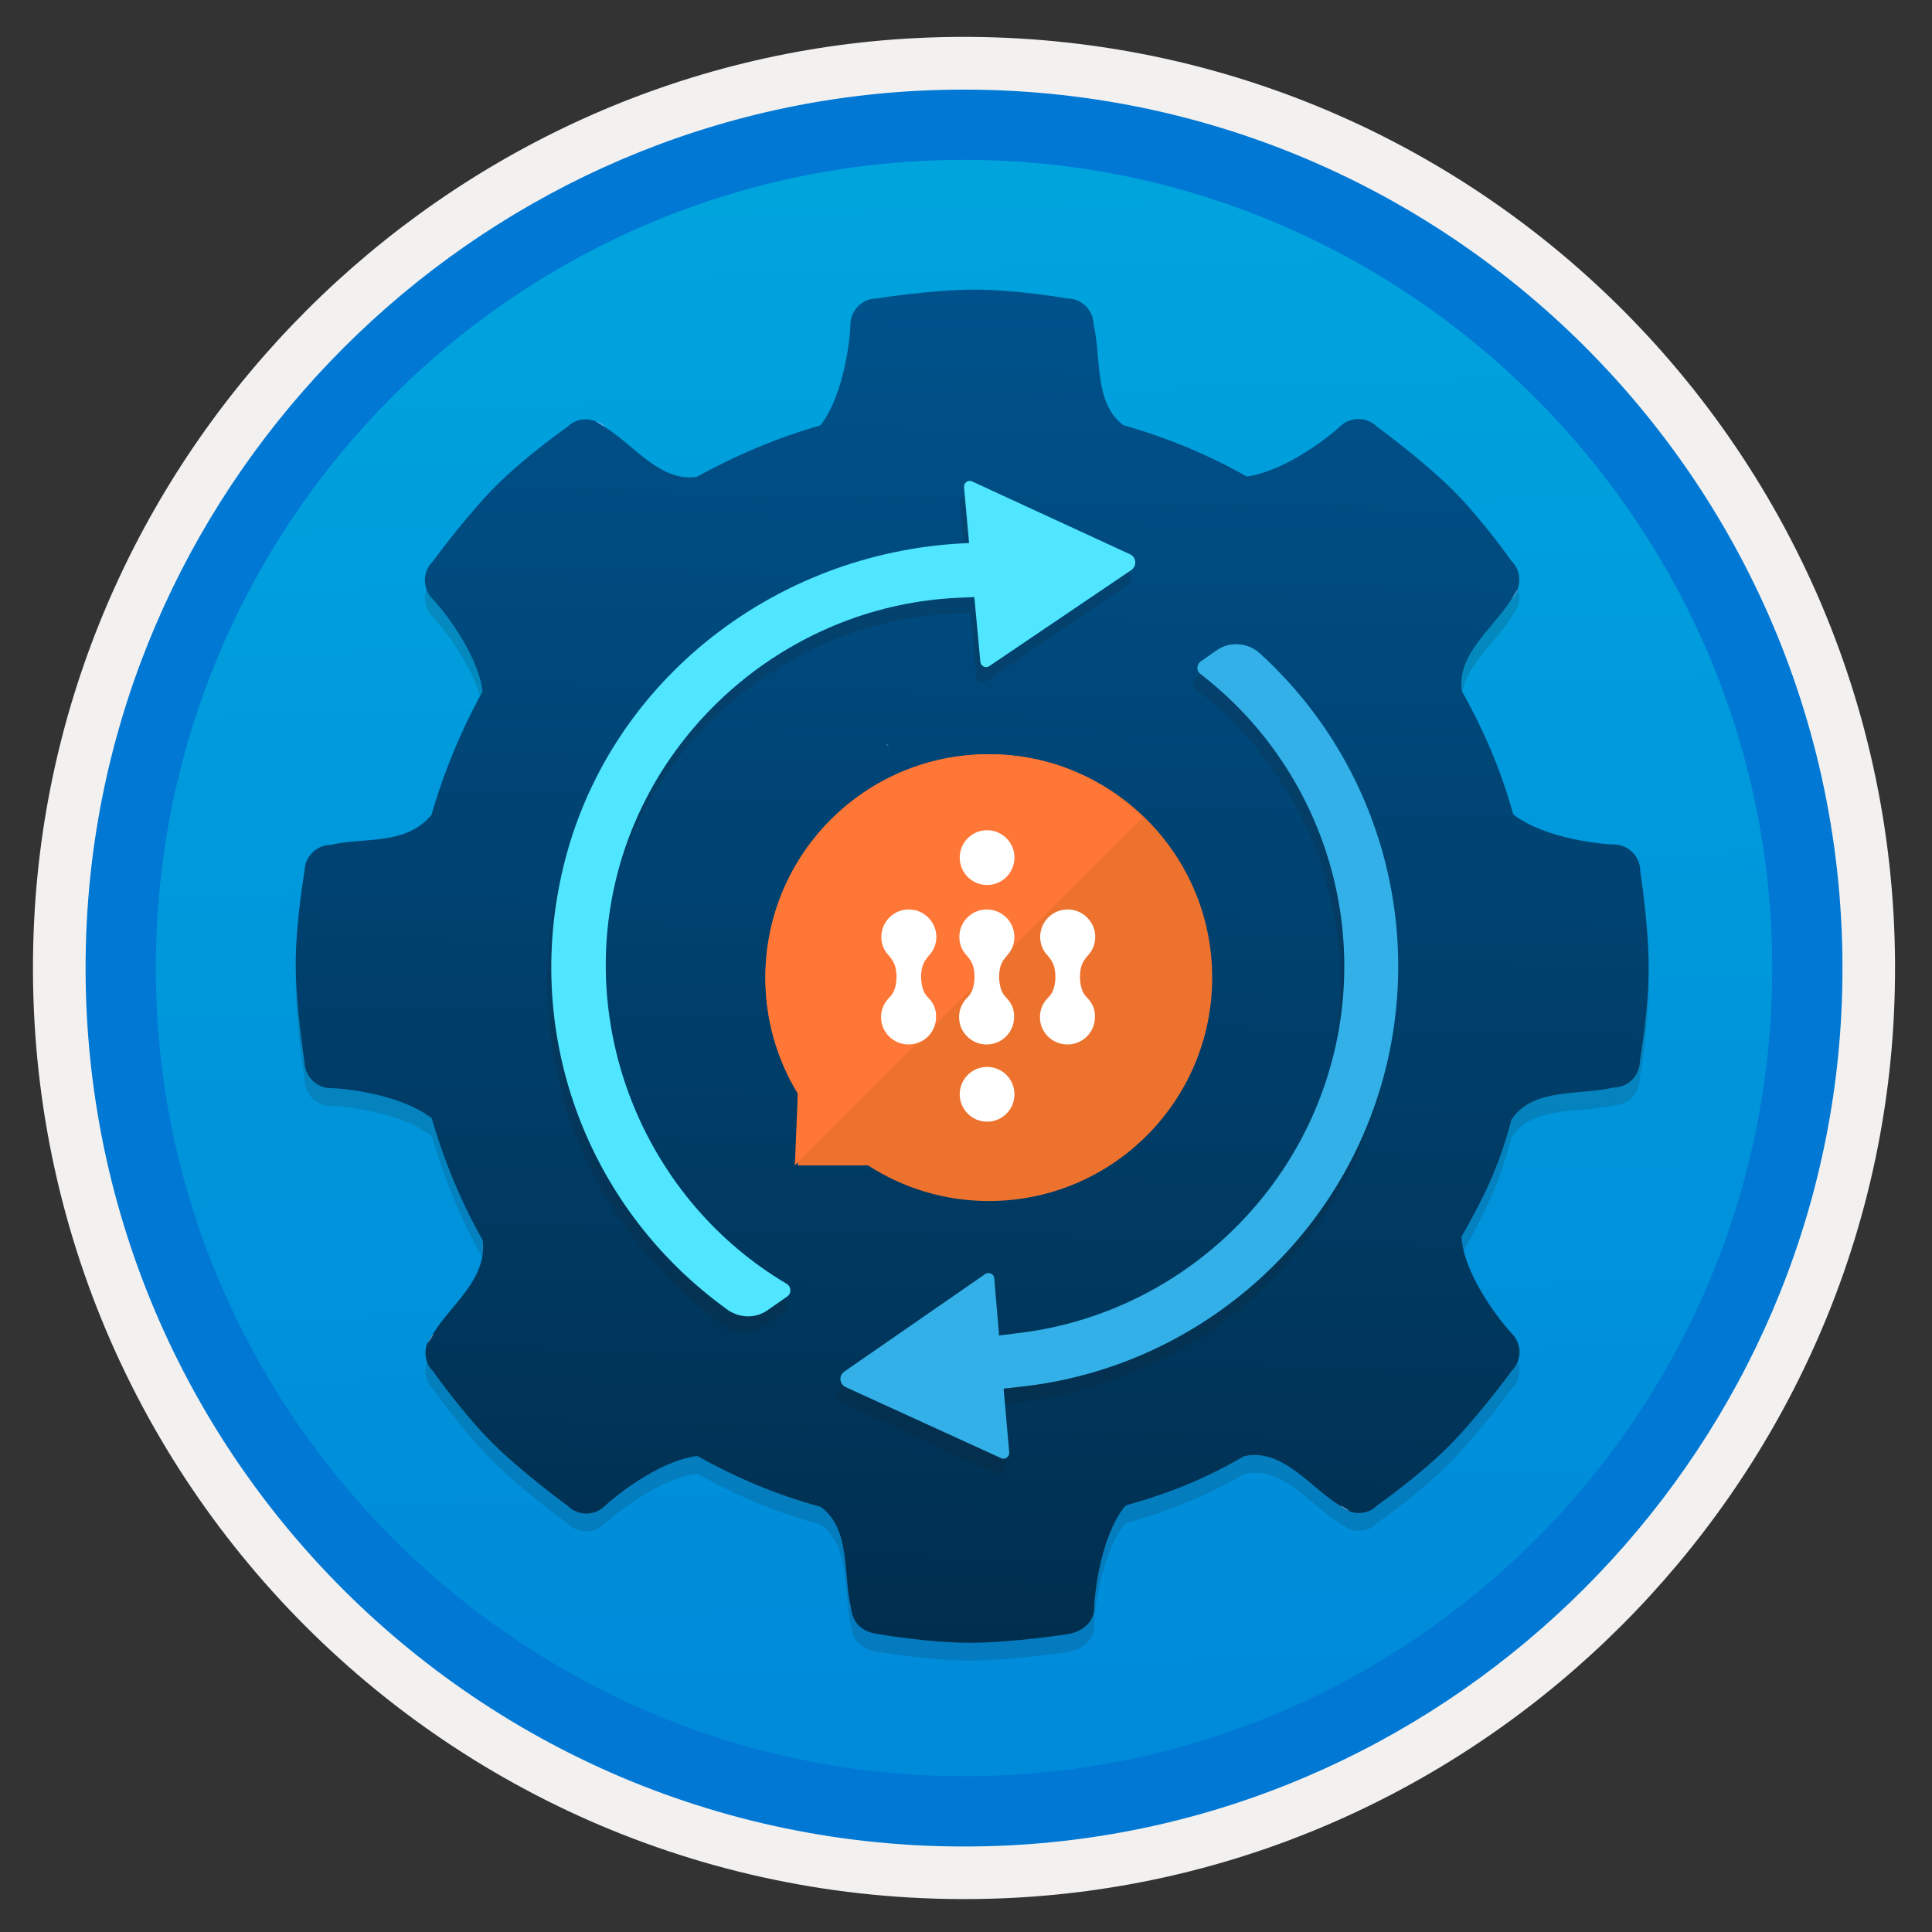 <svg width="103" height="103" viewBox="0 0 103 103" fill="none" xmlns="http://www.w3.org/2000/svg">
<rect x="0" y="0" width="103" height="103" fill="#333333" stroke="none"/>
<path d="M48.925 98.36C25.145 97.13 5.825 77.79 4.645 54C3.265 26.24 26.075 3.45 53.835 4.86C77.615 6.07 96.935 25.39 98.145 49.16C99.555 76.95 76.715 99.78 48.925 98.36Z" fill="url(#paint0_linear)"/>
<path fill-rule="evenodd" clip-rule="evenodd" d="M97.235 49.221C98.615 76.46 76.245 98.831 49.005 97.451C25.685 96.27 6.735 77.32 5.555 54.001C4.175 26.761 26.545 4.39 53.785 5.77C77.105 6.95 96.055 25.901 97.235 49.221ZM48.845 2.03C78.285 0.56 102.455 24.741 100.965 54.181C99.695 79.4 79.195 99.9 53.975 101.18C24.505 102.67 0.305 78.451 1.825 48.98C3.125 23.77 23.625 3.29 48.845 2.03Z" fill="#F2F1F0"/>
<path fill-rule="evenodd" clip-rule="evenodd" d="M94.425 49.37C95.715 74.94 74.725 95.94 49.155 94.64C27.265 93.53 9.475 75.74 8.365 53.85C7.065 28.28 28.065 7.28 53.635 8.58C75.525 9.69 93.315 27.48 94.425 49.37ZM48.955 4.84C76.735 3.43 99.575 26.26 98.165 54.05C96.955 77.84 77.625 97.17 53.835 98.38C26.045 99.79 3.215 76.96 4.625 49.17C5.835 25.38 25.165 6.05 48.955 4.84Z" fill="#0078D4"/>
<path opacity="0.15" d="M87.445 47.38C87.445 46.61 86.815 45.97 86.035 45.97C85.525 45.97 82.375 45.69 80.675 44.37C80.675 44.37 80.685 44.35 80.675 44.37C80.035 42.04 79.095 39.86 77.935 37.79C77.635 35.83 79.665 34.4 80.595 32.87C80.755 32.6 80.855 32.45 80.915 32.34C81.085 31.84 80.995 31.27 80.595 30.88C80.595 30.88 79.035 28.65 77.435 27.06C75.835 25.47 73.415 23.7 73.415 23.7C72.865 23.15 71.975 23.15 71.425 23.7C71.065 24.05 68.665 26.03 66.495 26.35C66.465 26.35 66.465 26.35 66.465 26.35C64.455 25.21 62.195 24.27 59.935 23.63H59.905C58.305 22.45 58.725 20.01 58.305 18.27C58.305 17.5 57.675 16.86 56.895 16.86C56.895 16.86 54.215 16.39 51.955 16.39C49.695 16.39 46.745 16.86 46.745 16.86C45.975 16.86 45.335 17.49 45.335 18.27C45.335 18.78 45.055 21.93 43.735 23.63C41.495 24.26 39.145 25.26 37.155 26.37C35.195 26.67 33.765 24.64 32.235 23.71C31.965 23.55 31.815 23.45 31.705 23.39C31.205 23.22 30.635 23.31 30.245 23.71C30.245 23.71 28.015 25.27 26.425 26.87C24.835 28.47 23.065 30.89 23.065 30.89C22.515 31.44 22.515 32.33 23.065 32.88C23.415 33.23 25.455 35.67 25.725 37.8V37.82C24.615 39.81 23.645 42.15 23.005 44.39C23.005 44.39 23.035 44.35 23.005 44.39C21.635 46.05 19.385 45.57 17.645 45.99C16.875 45.99 16.235 46.62 16.235 47.4C16.235 47.4 15.765 50.08 15.765 52.34C15.765 54.6 16.235 57.55 16.235 57.55C16.235 58.32 16.865 58.96 17.645 58.96C18.155 58.96 21.305 59.24 23.005 60.56C23.045 60.54 23.025 60.59 23.025 60.59C23.675 62.84 24.605 65.09 25.735 67.07C25.715 67.1 25.735 67.07 25.745 67.14C25.935 69.19 24.015 70.53 23.085 72.06C22.925 72.33 22.825 72.48 22.765 72.59C22.595 73.09 22.685 73.66 23.085 74.05C23.085 74.05 24.645 76.28 26.245 77.87C27.845 79.47 30.265 81.23 30.265 81.23C30.815 81.78 31.705 81.78 32.255 81.23C32.605 80.88 35.045 78.84 37.175 78.57C37.175 78.57 37.165 78.58 37.205 78.59C39.255 79.73 41.365 80.63 43.675 81.26C43.695 81.27 43.765 81.29 43.765 81.29C45.365 82.47 44.945 84.91 45.365 86.65C45.455 87.43 45.885 87.93 46.775 88.06C46.775 88.06 49.455 88.53 51.715 88.53C53.975 88.53 56.925 88.07 56.925 88.07C57.695 87.94 58.335 87.44 58.335 86.66C58.335 86.15 58.615 83 59.935 81.3C59.935 81.3 59.995 81.25 60.045 81.2C62.395 80.54 64.185 79.81 66.265 78.62C66.375 78.58 66.255 78.59 66.505 78.55C68.465 78.25 69.895 80.28 71.425 81.21C71.695 81.37 71.845 81.47 71.955 81.53C72.455 81.7 73.025 81.61 73.415 81.21C73.415 81.21 75.645 79.65 77.235 78.05C78.835 76.45 80.595 74.03 80.595 74.03C81.145 73.48 81.145 72.59 80.595 72.04C80.245 71.69 78.205 69.25 77.935 67.12C77.905 66.9 77.925 66.87 77.955 66.81C79.145 64.72 79.885 63.19 80.535 60.81C80.535 60.81 80.505 60.73 80.655 60.53C81.835 58.93 84.275 59.35 86.015 58.93C86.785 58.93 87.425 58.3 87.425 57.52C87.425 57.52 87.895 54.84 87.895 52.58C87.905 50.34 87.445 47.38 87.445 47.38Z" fill="#1F1D20"/>
<path d="M87.445 46.43C87.445 45.66 86.815 45.02 86.035 45.02C85.525 45.02 82.375 44.74 80.675 43.42C80.675 43.42 80.685 43.4 80.675 43.42C80.035 41.09 79.095 38.91 77.935 36.84C77.635 34.88 79.665 33.45 80.595 31.92C80.755 31.65 80.855 31.5 80.915 31.39C81.085 30.89 80.995 30.32 80.595 29.93C80.595 29.93 79.035 27.7 77.435 26.11C75.835 24.52 73.415 22.75 73.415 22.75C72.865 22.2 71.975 22.2 71.425 22.75C71.065 23.1 68.665 25.08 66.495 25.4C66.465 25.4 66.465 25.4 66.465 25.4C64.455 24.26 62.195 23.32 59.935 22.68H59.905C58.305 21.5 58.725 19.06 58.305 17.32C58.305 16.55 57.675 15.91 56.895 15.91C56.895 15.91 54.215 15.44 51.955 15.44C49.695 15.44 46.745 15.91 46.745 15.91C45.975 15.91 45.335 16.54 45.335 17.32C45.335 17.83 45.055 20.98 43.735 22.68C41.495 23.31 39.145 24.31 37.155 25.42C35.195 25.72 33.765 23.69 32.235 22.76C31.965 22.6 31.815 22.5 31.705 22.44C31.205 22.27 30.635 22.36 30.245 22.76C30.245 22.76 28.015 24.32 26.425 25.92C24.835 27.52 23.065 29.94 23.065 29.94C22.515 30.49 22.515 31.38 23.065 31.93C23.415 32.28 25.455 34.72 25.725 36.85V36.87C24.615 38.86 23.645 41.2 23.005 43.44C23.005 43.44 23.035 43.4 23.005 43.44C21.635 45.1 19.385 44.62 17.645 45.04C16.875 45.04 16.235 45.67 16.235 46.45C16.235 46.45 15.765 49.13 15.765 51.39C15.765 53.65 16.235 56.6 16.235 56.6C16.235 57.37 16.865 58.01 17.645 58.01C18.155 58.01 21.305 58.29 23.005 59.61C23.045 59.59 23.025 59.64 23.025 59.64C23.675 61.89 24.605 64.14 25.735 66.12C25.715 66.15 25.735 66.12 25.745 66.19C25.935 68.24 24.015 69.58 23.085 71.11C22.925 71.38 22.825 71.53 22.765 71.64C22.595 72.14 22.685 72.71 23.085 73.1C23.085 73.1 24.645 75.33 26.245 76.92C27.845 78.52 30.265 80.28 30.265 80.28C30.815 80.83 31.705 80.83 32.255 80.28C32.605 79.93 35.045 77.89 37.175 77.62C37.175 77.62 37.165 77.63 37.205 77.64C39.255 78.78 41.365 79.68 43.675 80.31C43.695 80.32 43.765 80.34 43.765 80.34C45.365 81.52 44.945 83.96 45.365 85.7C45.455 86.48 45.885 86.98 46.775 87.11C46.775 87.11 49.455 87.58 51.715 87.58C53.975 87.58 56.925 87.12 56.925 87.12C57.695 86.99 58.335 86.49 58.335 85.71C58.335 85.2 58.615 82.05 59.935 80.35C59.935 80.35 59.995 80.3 60.045 80.25C62.395 79.59 64.185 78.86 66.265 77.67C66.375 77.63 66.255 77.64 66.505 77.6C68.465 77.3 69.895 79.33 71.425 80.26C71.695 80.42 71.845 80.52 71.955 80.58C72.455 80.75 73.025 80.66 73.415 80.26C73.415 80.26 75.645 78.7 77.235 77.1C78.835 75.5 80.595 73.08 80.595 73.08C81.145 72.53 81.145 71.64 80.595 71.09C80.245 70.74 78.205 68.3 77.935 66.17C77.905 65.95 77.925 65.92 77.955 65.86C79.145 63.77 79.885 62.24 80.535 59.86C80.535 59.86 80.505 59.78 80.655 59.58C81.835 57.98 84.275 58.4 86.015 57.98C86.785 57.98 87.425 57.35 87.425 56.57C87.425 56.57 87.895 53.89 87.895 51.63C87.905 49.38 87.445 46.43 87.445 46.43Z" fill="url(#paint1_linear)"/>
<path d="M71.995 80.57C71.985 80.57 71.985 80.56 71.975 80.56C71.985 80.56 71.995 80.57 71.995 80.57Z" fill="#9FC2F6"/>
<path d="M71.975 80.561C71.775 80.441 71.445 80.24 71.445 80.24C71.605 80.391 71.785 80.49 71.975 80.561Z" fill="#9FC2F6"/>
<path d="M71.995 80.57C72.185 80.67 72.145 80.66 71.995 80.57V80.57Z" fill="#9FC2F6"/>
<path d="M31.765 22.46C31.965 22.58 32.295 22.78 32.295 22.78C32.135 22.63 31.955 22.52 31.765 22.46Z" fill="#9FC2F6"/>
<path d="M31.745 22.45C31.755 22.45 31.755 22.46 31.765 22.46C31.755 22.46 31.745 22.45 31.745 22.45Z" fill="#9FC2F6"/>
<path d="M31.745 22.45C31.565 22.34 31.595 22.36 31.745 22.45V22.45Z" fill="#9FC2F6"/>
<path d="M22.805 71.64C22.705 71.82 22.725 71.78 22.805 71.64V71.64Z" fill="#9FC2F6"/>
<path d="M22.805 71.641C22.805 71.63 22.815 71.63 22.815 71.621C22.815 71.63 22.805 71.641 22.805 71.641Z" fill="#9FC2F6"/>
<path d="M22.815 71.621C22.935 71.421 23.135 71.091 23.135 71.091C22.995 71.24 22.885 71.43 22.815 71.621Z" fill="#9FC2F6"/>
<path d="M80.925 31.4C80.805 31.6 80.605 31.93 80.605 31.93C80.745 31.77 80.855 31.59 80.925 31.4Z" fill="#9FC2F6"/>
<path d="M80.935 31.38C80.935 31.39 80.925 31.39 80.925 31.4C80.925 31.39 80.935 31.38 80.935 31.38Z" fill="#9FC2F6"/>
<path d="M80.935 31.381C81.035 31.201 81.015 31.241 80.935 31.381V31.381Z" fill="#9FC2F6"/>
<path d="M56.435 63.191C56.425 63.191 56.425 63.181 56.435 63.191V63.191Z" fill="#F2F1F0"/>
<path d="M56.425 63.181C56.365 63.12 56.275 63.031 56.275 63.031C56.315 63.1 56.365 63.151 56.425 63.181Z" fill="#F2F1F0"/>
<path d="M56.435 63.19C56.485 63.24 56.475 63.23 56.435 63.19V63.19Z" fill="#F2F1F0"/>
<path d="M47.225 39.651C47.285 39.711 47.375 39.8 47.375 39.8C47.345 39.74 47.285 39.681 47.225 39.651Z" fill="#F2F1F0"/>
<path d="M47.225 39.641C47.235 39.641 47.235 39.651 47.225 39.641V39.641Z" fill="#F2F1F0"/>
<path d="M47.225 39.641C47.175 39.59 47.185 39.6 47.225 39.641V39.641Z" fill="#F2F1F0"/>
<path opacity="0.15" d="M53.986 71.92C62.096 71 68.876 65.07 70.865 57.15C72.775 49.54 69.986 41.54 63.776 36.76C63.645 36.66 63.626 36.52 63.626 36.441C63.626 36.38 63.645 36.22 63.795 36.11L64.665 35.5C65.355 35.02 66.325 35.09 66.955 35.67C73.105 41.28 75.675 49.781 73.656 57.85C71.376 66.96 63.555 73.76 54.195 74.77L53.295 74.87L53.596 78.27C53.615 78.501 53.376 78.68 53.166 78.58L44.865 74.79C44.526 74.63 44.486 74.17 44.795 73.96L52.306 68.76C52.495 68.63 52.775 68.75 52.785 68.99L53.045 72.04L53.986 71.92Z" fill="#1F1D20"/>
<path opacity="0.15" d="M52.535 36.35C52.345 36.48 52.075 36.36 52.055 36.12L51.735 32.67L50.855 32.71C42.245 33.1 34.755 39.22 32.665 47.58C30.565 55.96 34.295 64.88 41.725 69.28C41.895 69.38 41.925 69.54 41.925 69.62C41.925 69.66 41.925 69.69 41.915 69.74C41.895 69.81 41.845 69.91 41.745 69.97L40.695 70.7C40.065 71.14 39.205 71.12 38.555 70.65C30.935 65.15 27.535 55.67 29.945 46.58C32.475 37.01 41.165 30.33 51.045 29.79L51.455 29.77L51.175 26.79C51.155 26.56 51.395 26.38 51.615 26.49L60.015 30.38C60.355 30.54 60.395 31 60.085 31.22L52.535 36.35Z" fill="#1F1D20"/>
<path d="M54.195 71.081C62.305 70.16 69.085 64.231 71.075 56.31C72.985 48.7 70.195 40.7 63.985 35.92C63.855 35.821 63.835 35.681 63.835 35.6C63.835 35.541 63.855 35.38 64.005 35.27L64.875 34.66C65.565 34.181 66.535 34.251 67.165 34.831C73.315 40.431 75.885 48.931 73.865 57.011C71.585 66.121 63.765 72.921 54.405 73.93L53.505 74.031L53.805 77.43C53.825 77.66 53.585 77.841 53.375 77.74L45.085 73.951C44.745 73.79 44.705 73.331 45.015 73.121L52.525 67.921C52.715 67.79 52.995 67.91 53.005 68.15L53.265 71.201L54.195 71.081Z" fill="#32B0E7"/>
<path d="M52.745 35.511C52.555 35.641 52.285 35.52 52.265 35.281L51.945 31.831L51.065 31.87C42.455 32.261 34.965 38.38 32.875 46.74C30.775 55.12 34.505 64.04 41.935 68.441C42.105 68.54 42.135 68.701 42.135 68.781C42.135 68.82 42.135 68.85 42.125 68.9C42.105 68.971 42.055 69.07 41.955 69.13L40.905 69.861C40.275 70.3 39.415 70.281 38.765 69.811C31.145 64.311 27.745 54.831 30.155 45.74C32.685 36.181 41.365 29.511 51.255 28.971L51.665 28.951L51.395 25.971C51.375 25.741 51.615 25.561 51.835 25.671L60.245 29.55C60.585 29.71 60.625 30.171 60.315 30.39L52.745 35.511Z" fill="#50E6FF"/>
<path d="M52.715 40.21C46.135 40.21 40.805 45.54 40.805 52.12C40.805 54.38 41.435 56.5 42.535 58.3V62.13H46.275C48.135 63.331 50.345 64.03 52.715 64.03C59.295 64.03 64.625 58.7 64.625 52.12C64.625 45.54 59.295 40.21 52.715 40.21Z" fill="#ED722E"/>
<path d="M52.715 40.21C46.135 40.21 40.805 45.54 40.805 52.12C40.805 54.38 41.435 56.5 42.535 58.3L42.375 62.13L60.895 43.611C58.905 41.511 55.965 40.21 52.715 40.21Z" fill="#FF7736"/>
<path d="M53.655 53.2C53.525 53.07 53.415 52.91 53.365 52.73C53.305 52.53 53.265 52.32 53.265 52.09C53.265 51.91 53.285 51.73 53.325 51.57C53.385 51.32 53.535 51.11 53.705 50.92C53.995 50.6 54.145 50.16 54.055 49.68C53.945 49.11 53.495 48.64 52.925 48.52C51.975 48.32 51.145 49.04 51.145 49.95C51.145 50.33 51.285 50.67 51.525 50.92C51.695 51.11 51.835 51.32 51.895 51.56C51.935 51.73 51.955 51.9 51.955 52.09C51.955 52.31 51.925 52.53 51.855 52.73C51.795 52.91 51.695 53.07 51.555 53.2C51.235 53.52 51.065 53.99 51.155 54.49C51.255 55.06 51.715 55.53 52.285 55.65C53.235 55.85 54.065 55.13 54.065 54.22C54.085 53.82 53.915 53.46 53.655 53.2Z" fill="white"/>
<path d="M57.965 53.2C57.835 53.07 57.725 52.91 57.675 52.73C57.615 52.53 57.575 52.32 57.575 52.09C57.575 51.91 57.595 51.73 57.635 51.57C57.695 51.32 57.845 51.11 58.015 50.92C58.305 50.6 58.455 50.16 58.365 49.68C58.255 49.11 57.805 48.64 57.235 48.52C56.285 48.32 55.455 49.04 55.455 49.95C55.455 50.33 55.595 50.67 55.835 50.92C56.005 51.11 56.145 51.32 56.205 51.56C56.245 51.73 56.265 51.9 56.265 52.09C56.265 52.31 56.235 52.53 56.165 52.73C56.105 52.91 56.005 53.07 55.865 53.2C55.545 53.52 55.375 53.99 55.465 54.49C55.565 55.06 56.025 55.53 56.595 55.65C57.545 55.85 58.375 55.13 58.375 54.22C58.395 53.82 58.225 53.46 57.965 53.2Z" fill="white"/>
<path d="M49.495 53.2C49.365 53.07 49.255 52.91 49.205 52.73C49.145 52.53 49.105 52.32 49.105 52.09C49.105 51.91 49.125 51.73 49.165 51.57C49.225 51.32 49.375 51.11 49.545 50.92C49.835 50.6 49.985 50.16 49.895 49.68C49.785 49.11 49.335 48.64 48.765 48.52C47.815 48.32 46.985 49.04 46.985 49.95C46.985 50.33 47.125 50.67 47.365 50.92C47.535 51.11 47.675 51.32 47.735 51.56C47.775 51.73 47.795 51.9 47.795 52.09C47.795 52.31 47.765 52.53 47.695 52.73C47.635 52.91 47.535 53.07 47.395 53.2C47.075 53.52 46.905 53.99 46.995 54.49C47.095 55.06 47.555 55.53 48.125 55.65C49.075 55.85 49.905 55.13 49.905 54.22C49.925 53.82 49.755 53.46 49.495 53.2Z" fill="white"/>
<path d="M52.624 59.8C53.431 59.8 54.084 59.147 54.084 58.34C54.084 57.534 53.431 56.88 52.624 56.88C51.818 56.88 51.165 57.534 51.165 58.34C51.165 59.147 51.818 59.8 52.624 59.8Z" fill="white"/>
<path d="M52.624 47.181C53.431 47.181 54.084 46.527 54.084 45.721C54.084 44.914 53.431 44.261 52.624 44.261C51.818 44.261 51.165 44.914 51.165 45.721C51.165 46.527 51.818 47.181 52.624 47.181Z" fill="white"/>
<defs>
<linearGradient id="paint0_linear" x1="49.624" y1="-13.182" x2="53.607" y2="132.585" gradientUnits="userSpaceOnUse">
<stop stop-color="#00ABDE"/>
<stop offset="1" stop-color="#007ED8"/>
</linearGradient>
<linearGradient id="paint1_linear" x1="54.623" y1="-71.674" x2="49.521" y2="156.231" gradientUnits="userSpaceOnUse">
<stop stop-color="#007ED8"/>
<stop offset="0.707" stop-color="#002D4C"/>
</linearGradient>
</defs>
</svg>
